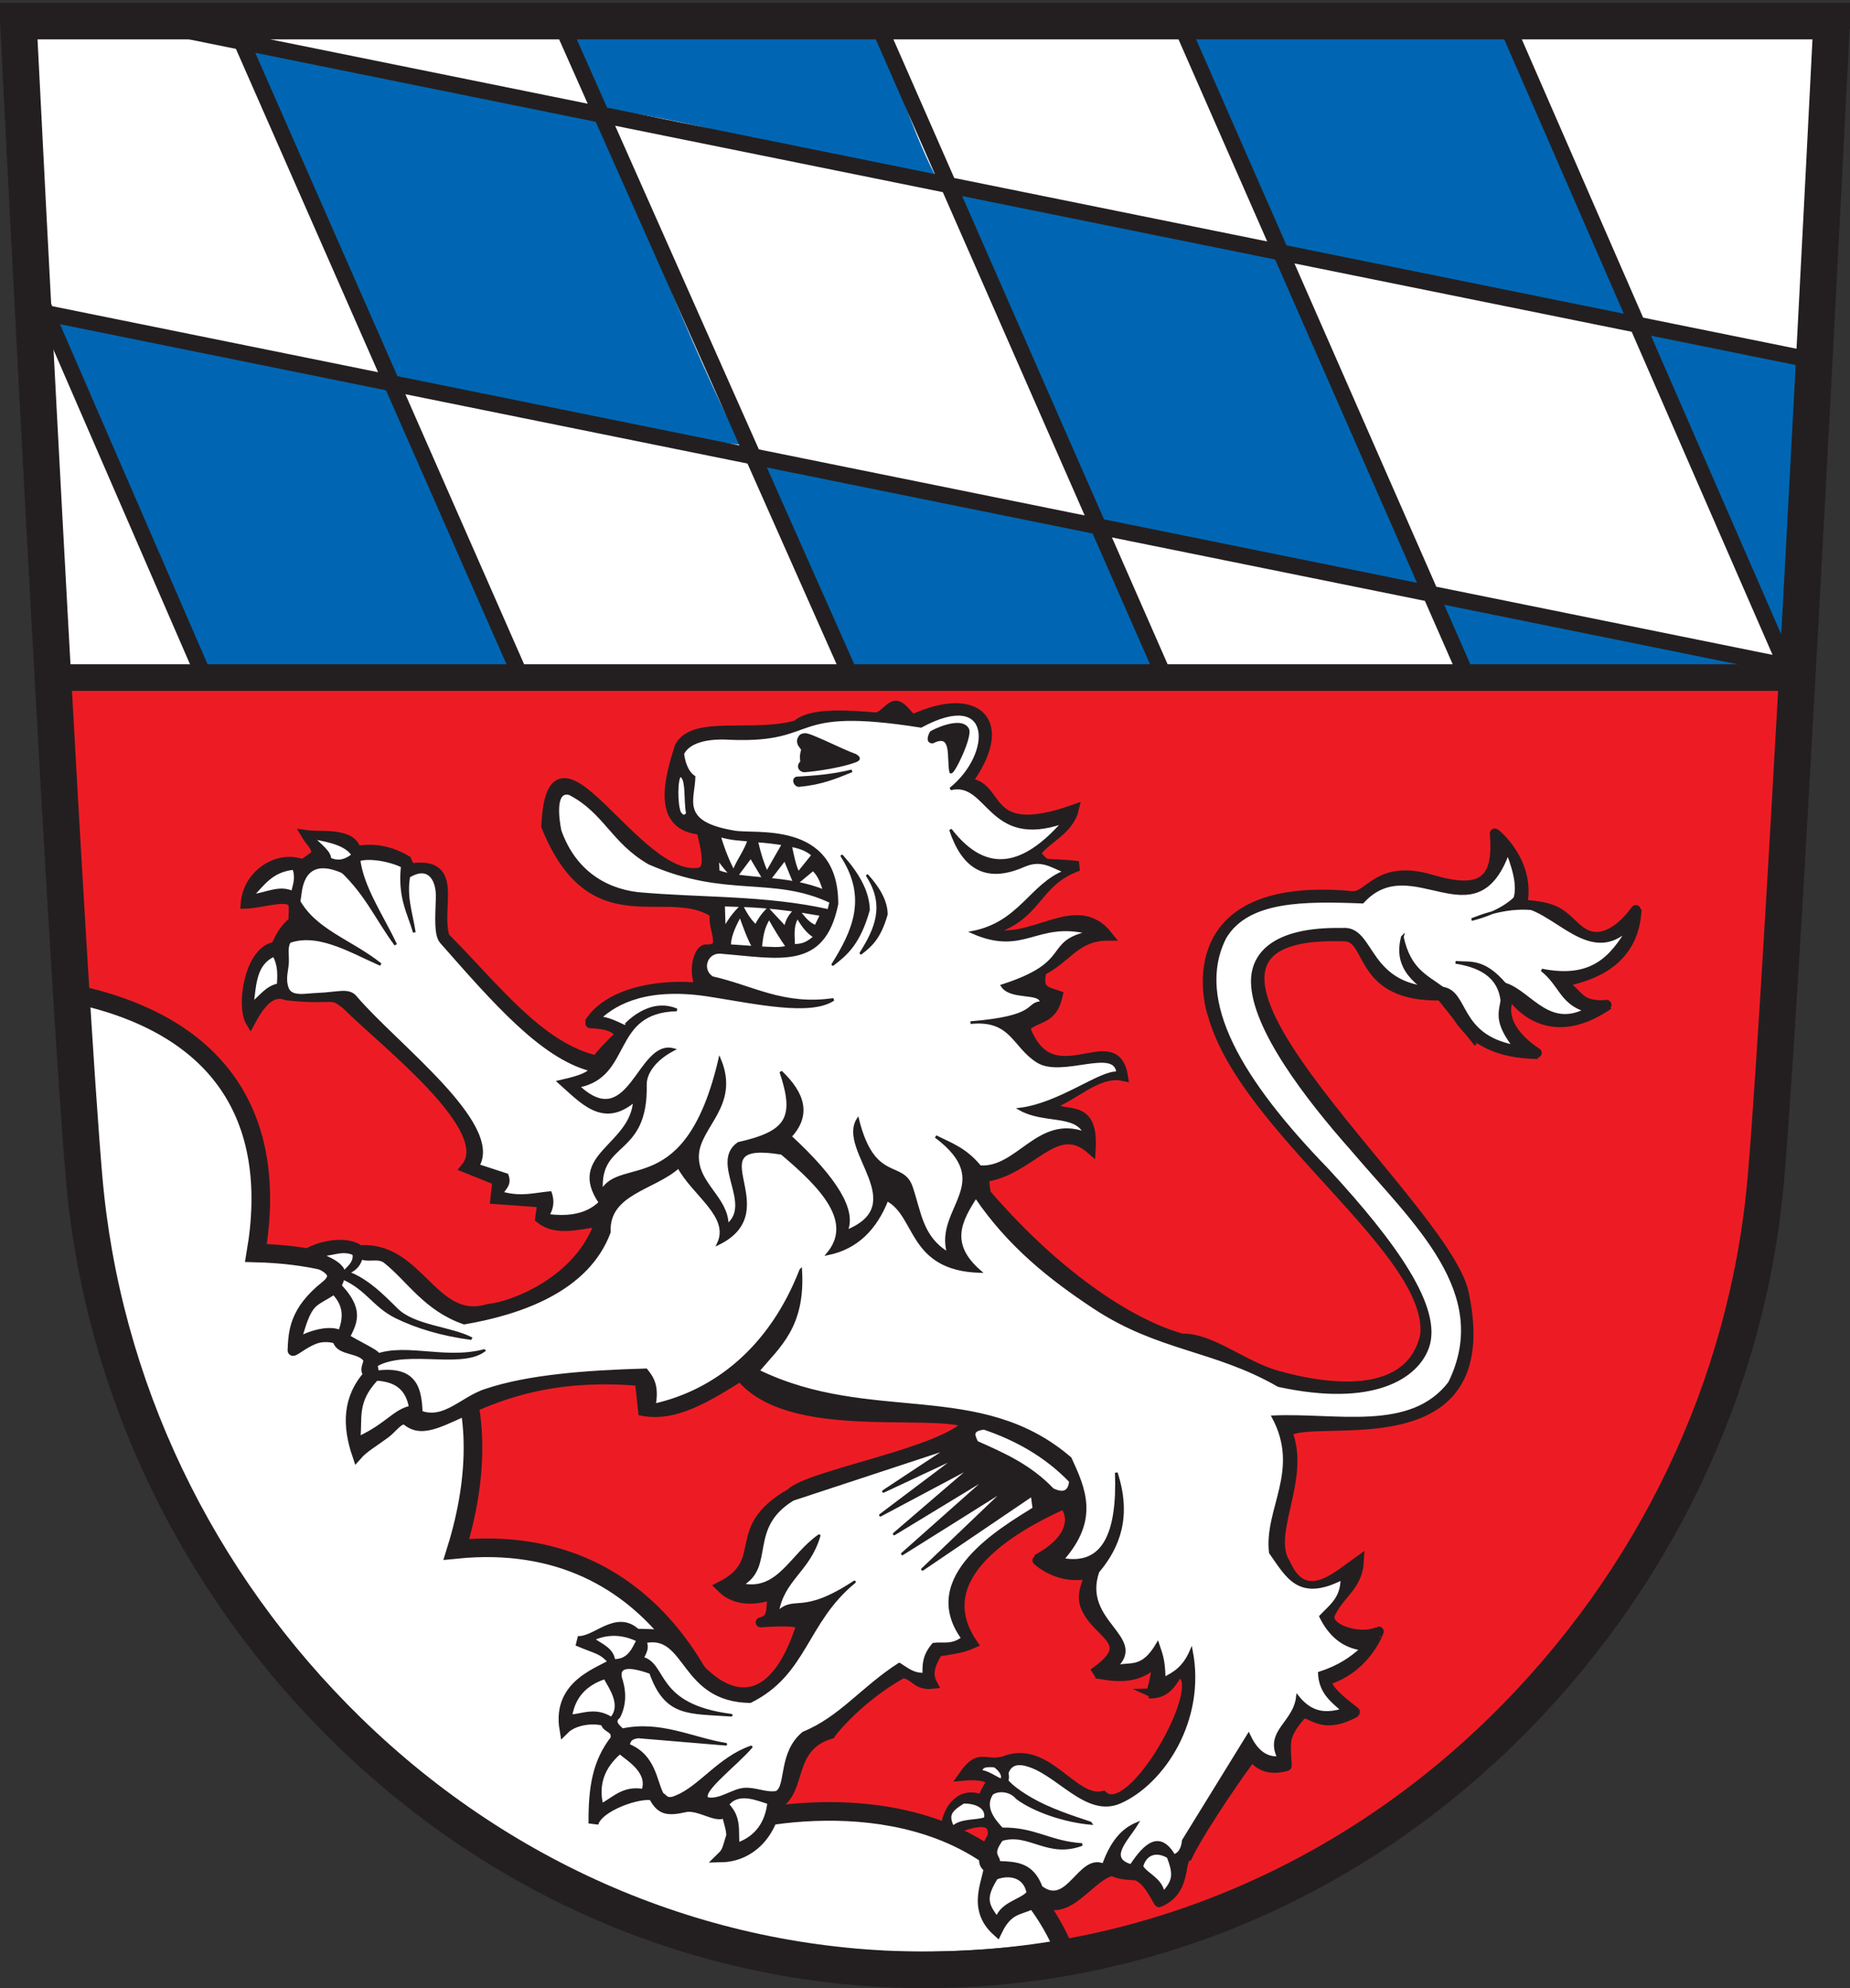 <svg xmlns="http://www.w3.org/2000/svg" version="1.0" width="695.243" height="746.746"><rect width="100%" height="100%" fill="#333333" stroke="none"/><path d="M677.822 254.296s-5.6 107.956-12.673 190.26c-6.718 78.19-41.991 152.03-99.32 207.916-59.317 57.83-136.279 89.671-216.717 89.671-80.434 0-157.409-31.84-216.718-89.671-57.328-55.886-92.597-129.726-99.31-207.916-3.048-35.44-8.056-104.433-12.77-190.26h657.508z" style="fill:#ed1c24;fill-opacity:1;stroke:none;stroke-width:13.744;stroke-linecap:butt;stroke-linejoin:miter;stroke-miterlimit:4;stroke-dasharray:none;stroke-opacity:1"/><path d="m7.3 5.197 9.02 249.1H673.94l15.07-242.001L7.3 5.197z" style="fill:#fff;fill-rule:evenodd;stroke:#231f20;stroke-width:1px;stroke-linecap:butt;stroke-linejoin:miter;stroke-opacity:1"/><path d="M17.286 116.175c2.594-.639 126.708 28.938 127.795 27.188l47.6 107.52-118.039 2.022c-14.572-48.536-38.302-90.67-57.356-136.73zM147.346 142.778c-.752-.913-56.544-127.052-56.544-127.857 0-.787 131.972 25.758 132.791 26.71 18.262 40.673 34.655 85.627 54.775 125.431-39.45-3.994-88.89-17.852-131.022-24.284zM285.086 172.033c-4.139-5.61 125.569 23.837 126.469 25.142 1.011 1.467 24.106 54.551 24.106 55.427l-117.58-1.108c-10.115-26.63-23.295-52.206-32.995-79.461zM411.29 196.695c-16.829-41.946-36.326-86.185-54.554-127.484L480.16 93.748c16.782 39.001 37.438 87.932 54.057 127.003L411.29 196.695z" style="fill:#0066b3;fill-opacity:1;fill-rule:nonzero;stroke:#231f20;stroke-width:0;stroke-linecap:round;stroke-linejoin:round;stroke-miterlimit:4;stroke-dasharray:none;stroke-opacity:1"/><path d="M480.531 94.616c-1.629-1.675-38.689-93.37-34.074-89.352l118.892.773c14.317 33.593 33.056 80.269 47.076 113.988-41.54-8.862-90.165-18.69-131.894-25.41zM616.555 122.011l61.626 12.456-5.724 113.966c-15.635-38.363-39.606-88.372-55.902-126.422zM538.983 224.188 669.8 251.235l-120.522 1c-2.647-9.444-5.623-19.788-10.296-28.047zM225.866 40.983c-1.119-.048-15.999-33.514-15.999-35.735l118.47 1.465c7.038 18.322 14.158 41.998 23.204 59.327-39.28-3.671-85.13-20.71-125.675-25.057z" style="fill:#0066b3;fill-opacity:1;fill-rule:nonzero;stroke:#231f20;stroke-width:0;stroke-linecap:round;stroke-linejoin:round;stroke-miterlimit:4;stroke-dasharray:none;stroke-opacity:1"/><path d="m9.848 116.108 659.96 133.698M50.11 7.453 684.742 136.02M85.231 3.033l109.76 249.52M209.33 5.522l110.34 248.36M567.044 11.211l104.541 239.662M15.83 113.901l60.304 138.877M329.18 7.37l108.021 246.04M442.948 7.37l108.02 246.04" style="fill:none;fill-rule:evenodd;stroke:#231f20;stroke-width:6.066;stroke-linecap:butt;stroke-linejoin:miter;stroke-miterlimit:4;stroke-dasharray:none;stroke-opacity:1"/><path d="M26.442 373.049c56.144 11.386 78.437 46.549 69.743 97.558 76.71 2.02 92.386 56.415 75.338 111.32 77.703-7.735 104.759 63.485 108.064 101.838 36-7.675 96.729-6.501 120.345 48.607-73.22 11.138-186.42 5.143-273.792-84.861-96.171-108.426-97.902-192.878-99.698-274.462z" style="fill:#fff;fill-rule:evenodd;stroke:#231f20;stroke-width:7;stroke-linecap:butt;stroke-linejoin:miter;stroke-miterlimit:4;stroke-dasharray:none;stroke-opacity:1"/><path d="M14.975 254.494h659.232" style="fill:none;fill-rule:evenodd;stroke:#231f20;stroke-width:10;stroke-linecap:butt;stroke-linejoin:miter;stroke-miterlimit:4;stroke-dasharray:none;stroke-opacity:1"/><path d="M1284.087 511.135c13.779 64.929-56.524 44.577-66.342 52.198 7.108 17.676-7.994 38.105-.676 49.463 7.303 16.52 19.609 4.6 27.622-1.047-.489 9.667-7.231 12.188-10.742 19.797-2.609 5.653 10.983 10.134 18.2 6.759.03-.014-4.408 12.758-18.031 17.754-5.806 2.13 9.531 12.415 9.182 12.606-14.426 7.871-17.38-2.583-20.766 1.451-1.503 1.792-4.775 5.665-5.17 9.491-.4 3.86.42 9.172.13 9.25-11.159 2.97-11.935-5.213-14.002-2.404-8.778 11.935-20.35 29.797-23.249 36.236-3.465 1.306.046 12.885-10.65 17.289-.365.15-4.343-9.509-9.08-10.093-1.455-.179-5.47-.002-8.536-1.667-8.757 1.852-17.035 18.843-27.637 10.666-5.546 5.021-10.682 1.593-15.66 12.027-9.686-8.671-3.37-18.848-3.19-24.038-4.584-1.58 1.572-11.723 1.56-11.885-.09-1.326 1.835-10.045-17.209-1.148-1.716-2.078 2.07-16.562 12.633-12.559 1.04.394 1.87-3.74 4.099-6.09.231-2.21-4.6-3.308-10.488-2.747 6.14-8.742 7.785-3.4 15.245-5.447 16.19-6.497 25.73 15.628 37.203 13.082 10.35 9.195 36.561-36.318 30.654-44.901-3.808-5.533-2.938 6.258-12.7 6.413.168.094 4.14-14.183.545-10.856-8.396 7.77-20.959 2.561-22.228 3.371 18.012-12.199.645-14.585-3.083-25.844-2.133-6.442 4.406-11.91-1.105-11.257-9.978 1.182-17.198-5.668-17.036-5.752 12.412-6.51 14.904-15.04 10.346-20.854-18.233 8.136-51.881 26.809-34.466 52.421-4.095 1.84-8.566 2.308-12.974 3.007-2.566 4.05-4.32 8.099-2.145 12.148-6.038.63-6.128-3.21-11.036-4.079-15.73 8.602-26.449 21.548-27.16 22.869-16.434 4.932-10.395 21.254-20.27 26.598-3.065 13.947-12.193 19.594-20.822 19.773 2.498-2.415 2.232-3.751 3.697-7.963.237-2.992-1.778-6.703-1.857-10.773-.93 6.45-9.349-1.442-15.516-.071-6.826 1.517-9.177.97-11.931-4.402-4.879-1.355-20.792 3.994-22.43 10.448-.093-13.7 1.518-22.975 8.176-31.52 1.137-4.767-4.206-4.235-3.497-6.835-5.198-1.5-12.192-.382-15.593 3.013-2.92-17.417 14.064-21.594 18.762-25.056-4.256-5.335-6.13-4.782-13.836-8.12 6.976.513 14.623-10.05 22.096-2.715 8.811.137 11.619.113 16.34 2.554 6.847 14.005 31.397 38.199 45.526-5.423.936-2.89-15.717-1.296-15.167-1.418 6.206-1.376 2.591-7.661 5.509-10.76-14.51 5.379-20.125-2.345-20.509-2.7 18.856-9.451 2.57-21.494 26.303-34.973 6.803-6.994 57.452-15.247 66.843-26.493-15.51-5.487-67.704 4.768-85.712-17.492-12.2 7.603-24.402 15.314-36.603 13.035l-1.22-11.27c-58.44-5.075-75.457 24.607-87.377 15.036-2.571-2.064-5.404 2.554-8.14 4.588-4.244 3.155-8.256 5.436-10.695 8.23-3.712-10.92-3.85-21.29 4.37-30.374-2.463-1.917.822-4.24-.627-6.266-2.615-3.656-10.26-2.611-11.051-6.474-.18-.878-4.616-1.873-8.327-.598-4.633 1.593-8.715 5.565-8.661 4.348.295-6.684.46-14.784 12.376-24.244 7.082-5.622-2.85-8.37-8.853-10.868 6.467-4.769 17.501-6.082 21.606-2.47 22.475-1.864 27.604 28.492 48.605 21.987 8.348-.66 34.258-10.075 41.814-32.81-8.76 1.32-16.702 3.606-22.525-1.142l.845-5.962-17.667-1.283.768-6.987-11.912-4.783c12.048-14.53-30.557-46.997-44.713-61.19-6.438-5.2-3.906-1.564-22.44-3.547-6.046-2.464-10.283 3.333-13.742 9.756-3.458-5.87-.422-26.724 9.483-28.084 2.17-4.575 3.308-6.623 6.791-9.633-.417-3.677.974-6.693-1.612-7.856-3.126-1.405-11.352 1.205-16.453 1.376.818-11.182 12.28-18.452 21.495-14.797l4.707-3.361c1.351-2.546-1.874-5.092-3.392-7.638 4.832.712 17.573-1.2 18.703 6.018 6.959-1.407 13.182.126 18.95 3.483l1.3 3.04c19.032-3.064 9.515 14.602 13.043 25.812 18.79 18.777 35.271 41.14 56.946 46.301 4.09-5.212 8.912-9.301 8.818-9.595-1.503-4.683-11.56-4.257-11.453-4.418 6.804-11.168 25.59-15.043 42.003-13.236-3.246-5.797-1.019-14.316 1.819-14.477 8.673.384 2.079-7.992 3.415-13.572-17.918-12.239-45.885 10.75-63.385-32.673 2.072-46.206 33.661 21.43 57.52 17.42 5.717-.962.784-13.956.922-16.069-17.105-1.173-12.242-18.863-8.357-31.073 5.243-10.347 27.533-3.522 44.097-8.25 5.017-4.703 18.33-3.838 29.393-2.927 2.925.24 5.491-4.536 7.906-4.39 2.63.157 5.042 5.218 6.585 5.01 23.768-10.867 36.915.964 19.751 24.104 13.728-.032 5.314 22.327 40.413 9.935-2.034 8.426-12.372 11.768-14.222 16.747 4.725 5.318 2.048 2.824 15.942 4.434-17.236 6.081-14.49 19.751-35.416 24.694 17.37 6.576 34.192-13.905 46.455 1.483-12.085.01-15.385 8.632-24.792 13.125-2.134 7.936 2.49 7.988 6.045 9.287-2.141 9.671-7.652 7.431-12.349 12.015 9.9 27.306 33.6-1.34 36.823 18.24-9.743-2.042-19.18 8.396-27.699 10.821 4.946 5.906 16.665-2.111 15.617 16.593-13.407-11.565-22.349 8.305-40.222 10.622l.76 6.12c22.121 25.901 50.103 47.797 73.757 54.518 10.698-.446 22.826 10.279 35.91 13.914 24.987 6.943 50.503 6.748 55.453-15.122 3.33-31.547-67.701-76.964-79.823-120.452-.35-.21-16.445-50.853 52.43-44.583 6.459.588 9.634-12.15 29.712-6.19 18.708 5.555 25.442.982 23.837-17.31-.033-.372 13.714 10.766 10.327 26.626-.06.283 8.106.114 13.171 2.936 5.49 3.059 8.147 9.12 14.606 9.265 8.3.187 15.23-10.633 15.224-10.476-1.24 28.381-33.187 25.983-27.274 28.6 3.1 1.373 5.043 5.155 8.143 6.5 3.897 1.69 8.63.8 8.61.815-24.833 17.075-36.83-4.263-37.003-3.926-6.615 12.87 10.885 22.511 10.663 22.51-31.535-.209-31.727-22.133-35.97-22.005-32.475.984-26.367-21.803-36.76-22.183-90.11-3.297 37.032 99.177 44.636 133.918z" style="fill:#231f20;fill-opacity:1;fill-rule:evenodd;stroke:#231f20;stroke-width:3.714;stroke-linecap:butt;stroke-linejoin:miter;stroke-miterlimit:4;stroke-dasharray:none;stroke-opacity:1" transform="translate(-733.982 -25.504)"/><path d="M994.808 317.31c-.165 8.519-5.828 17.11 14.78 20.603 7.25 1.665 38.98-4.332 38.918 27.123-4.975 24.63-21.508 19.94-43.995 18.158-5.287-.127-7.4 6.659-2.839 9.53 14.82 3.25 26.593 10.951 45.542 8.165-8.553 5.793-28.897 1.28-46.467-1.501-23.188-3.67-35.047 2.64-41.261 8.374 2.987.313 5.188 1.356 9.096 3.17.032.016 9.03-10.685 19.73-6.104-25.282.617-16.833 24.846-37.004 28.68 19.45 18.289 22.545-17.253 35.715-13.793-7.438 3.927-10.576 9.138-10.495 13.205.552 27.227-17.923 20.395-16.45 40.054 6.976-13.096 31.95 3.668 44.36-49.51 7.25 17.424-8.112 25.124-8.318 36.252-.195 10.632 11.164 15.716 11.173 25.976 10.156-8.019-6.123-23.448 4.176-30.72 18.252-4.143 21.856-9.367 15.946-26.904 8.567 8.103 11.08 16.207 3.56 24.31 17.359 16.002 24.564 27.983 20.992 35.647 25.069-10.012-2.772-30.26 4.357-41.984 6.05 24.148 16.792 15.5 20.16 25.332 3.28 9.577 3.744 18.945 13.902 24.97-5.016-17.036 18.685-26.342-4.753-43.965 5.543 2.828 11.085 4.55 16.627 11.345 14.13 1.014 21.776-19.021 39.345-12.666-3.648-7.44-15.36-3.926-24.286-8.977 15.05-1.879 30.322-14.243 36.689-13.612-.764-10.028-20.88 1.424-30.047-4.254-9.184-5.69-9.67-16.188-25.257-14.612 25.936-2.084 20.666-7.138 26.537-7.525.078-4.368-11.398-1.193-14.655-6.337 27.044-8.633 15.735-16.137 32.332-19.929-19.592-4.74-24.031 8.386-43.439-.133 17.822-3.482 21.828-17.736 34.713-22.839-4.688-1.704-8.644-5.113-15.289-2.251-15.008 6.66-23.2.142-27.725-13.467 13.744 17.822 27.937 13.663 42.38-2.772-28.23 9.826-28.038-16.032-42.38-12.533 16.35-13.16 16.27-38.308-11.09-23.51-51.244-8.102-37.288 5.888-71.536 4.577-10.056-.683-16.142 1.757-17.976 5.721.327 2.653 1.326 6.76 4.232 8.705z" style="fill:#fff;fill-rule:evenodd;stroke:#231f20;stroke-width:1px;stroke-linecap:butt;stroke-linejoin:miter;stroke-opacity:1" transform="translate(-733.982 -25.504)"/><path d="M1050.387 347.033c10.217 15.755 4.3 28.407-3.415 40.713 4.935-3.774 9.832-7.801 13.396-20.488-.159-7.137-4.24-13.785-9.981-20.225z" style="fill:#231f20;fill-opacity:1;fill-rule:evenodd;stroke:#231f20;stroke-width:1;stroke-linecap:round;stroke-linejoin:round;stroke-miterlimit:4;stroke-dasharray:none;stroke-opacity:1" transform="translate(-733.982 -25.504)"/><path d="M1059.962 354.434c7.294 11.247 3.07 20.279-2.438 29.064 3.523-2.695 7.019-5.57 9.563-14.626-.113-5.096-3.027-9.841-7.125-14.438z" style="fill:#231f20;fill-opacity:1;fill-rule:evenodd;stroke:#231f20;stroke-width:1;stroke-linecap:round;stroke-linejoin:round;stroke-miterlimit:4;stroke-dasharray:none;stroke-opacity:1" transform="translate(-733.982 -25.504)"/><path d="M1083.852 300.66c-.832 1.53-1.39 3.67.673 3.535 7.873-3.917 5.637 5.95 6.732 11.276.734 1.173 7.803-13.408 6.395-16.073-2.468-4.673-13.474.836-13.8 1.262zM1035.584 306.987c-.669 2.366-.5 3.075-.334 4.745-1.31 1.025-1.224 2.768.633 3.306.078.174 12.404-1.03 19.572-3.704 1.242-.496 1.893-1.067-.104-2.19-4.983-1.743-16.775-7.846-18.765-7.754-2.043.088-2.09 1.084-2.534 1.9-.263 1.89.81 2.512 1.532 3.697zM1033.313 317.733c7.436-.467 13.376-.88 20.813-2.695-6.337 2.596-11.599 4.747-19.914 5.516-1.426-.02-2.383-2.283-.9-2.821z" style="fill:#231f20;fill-opacity:1;fill-rule:evenodd;stroke:#231f20;stroke-width:1px;stroke-linecap:butt;stroke-linejoin:miter;stroke-opacity:1" transform="translate(-733.982 -25.504)"/><path d="M989.519 316.82c2.971.327 1.774 9.523 2.804 14.25-1.137 1.435-1.743 1.163-2.88-.228-1.422-3.255-1.334-12.798.076-14.021zM1004.295 339.35c1.49 5.137 3.489 10.094 5.409 13.51 1.469-4.072 4.39-7.571 5.71-11.808-3.331-.3-6.784-.399-11.119-1.703zM1018.342 341.375c1.053 4.798 2.325 8.671 3.802 11.984l6.216-10.854c-2.596-.401-6.422-.928-10.018-1.13zM1008.119 380.69c.184-4.26 2.17-7.844 4.021-11.478 1.635 4.424 3.231 9.111 5.072 12.095l-9.093-.617zM1019.817 381.483c.426-3.75.723-7.5 3.237-11.251 2.26 4.11 4.52 7.693 6.781 10.942-2.865.893-6.55.42-10.018.309zM1031.044 343.064c1.053 4.798 1.437 7.137 2.914 10.45l5.49-6.817c-1.709-1.693-4.404-2.947-8.404-3.633zM1032.174 380.561c.265-1.893-.972-6.935 1.542-10.685 2.26 4.11 4.763 6.643 6.539 7.39-2.543 2.346-4.613 3.407-8.08 3.295z" style="fill:#fff;fill-rule:evenodd;stroke:#231f20;stroke-width:1px;stroke-linecap:butt;stroke-linejoin:miter;stroke-opacity:1" transform="translate(-733.982 -25.504)"/><path d="M948.08 323.645c-6.151-1.735-4.451 9.854-3.628 13.858 4.93 13.982 15.472 21.924 29.2 23.59 24.193 2.17 47.833 1.094 71.761 6.434l.825-3.3c-22.051-10.35-39.153-1.741-68.298-14.516-13.945-8.043-16.622-19.2-29.86-26.066zM955.794 427.317c-18.213-4.888-35.701-24.885-56.012-47.959-2.32-2.668-1.715-9.536-1.505-16.638.211-6.95-3.206-12.364-10.271-8.276-.662.383-1.251-2.87-3.323-3.81-5.488-2.49-13.716-3.557-16.837-1.704-.275.163-1.265 5.947-3.554 4.796-16.792-8.443-17.24 6.258-17.586 8.203-.686 3.86-.565 5.297 1.358 9.314.722 1.508-2.855 3.69-5.374 8.095-1.2 2.098-.52 4.552-.661 7.825-.113 2.633-1.337 5.849-.089 9.437 1.37 3.937 6.846 2.502 11.366 2.342 7.745-.275 11.837-2.16 14.466 1.247 14.973 17.593 54.743 47.24 45.96 63.064l10.786 3.521c1.424 3.494-.727 4.843-1.834 6.818 7.284 2.02 12.354.352 18.131-.138 1.117 3.137.71 5.969-.905 8.558 6.021.733 13.92.684 19.577-4.835-12.233-17.912 11.866-21.203 12.927-38.252-11.899 10.114-19.978.367-28.492-7.123 5.529-1.234 10.51-2.558 11.872-4.485zM828.864 402.234c.968-7.035.98-14.667 8.05-17.89 2.15 3.945 1.796 7.472 1.64 11.032-4.524.992-6.579 4.454-9.69 6.858z" style="fill:#fff;fill-rule:evenodd;stroke:#231f20;stroke-width:1px;stroke-linecap:butt;stroke-linejoin:miter;stroke-opacity:1" transform="translate(-733.982 -25.504)"/><path d="m845.411 367.2-4.323 12.672c11.348-5.302 24.19 2.757 35.927 7.901-11.614-9.255-25.31-12.765-31.455-25.194l-.149 4.622z" style="fill:#231f20;fill-opacity:1;fill-rule:evenodd;stroke:#231f20;stroke-width:1px;stroke-linecap:butt;stroke-linejoin:miter;stroke-opacity:1" transform="translate(-733.982 -25.504)"/><path d="M857.933 348.12c.06-2.635-3.794-5.268-6.26-7.902 6.364 1.16 12.447 2.517 14.907 6.41-2.537 2.052-5.317 3.005-8.647 1.491z" style="fill:#fff;fill-rule:evenodd;stroke:#231f20;stroke-width:1px;stroke-linecap:butt;stroke-linejoin:miter;stroke-opacity:1" transform="translate(-733.982 -25.504)"/><path d="M859.871 350.355c11.359 9.647 15.35 19.963 22.81 29.965-5.064-10.833-12.716-21.666-13.865-32.5l-8.945 2.535zM885.364 349.163c-1.792 12.958 2.049 18.75 4.323 26.535-1.126-7.6-4.009-14.497-1.491-23.554l-2.832-2.981z" style="fill:#231f20;fill-opacity:1;fill-rule:evenodd;stroke:#231f20;stroke-width:1px;stroke-linecap:butt;stroke-linejoin:miter;stroke-opacity:1" transform="translate(-733.982 -25.504)"/><path d="M828.864 361.834c5.019-.48 10.037-3.564 15.056-1.193.525-2.755 1.77-5.08.448-8.944-8.262.848-11.394 5.893-15.504 10.137zM1034.9 502.566c1.254 21.184-8.148 28.517-16.015 37.846 42.318 20.59 83.313 3.524 117.313 32.847 5.236 11.412 10.492 22.82-2.857 37.948 15.301 2.788 21.02-9.641 20.147-32.541 5.265 16.157 1.125 27.612-6.885 37.132-6.528 18.957 18.18 24.471 6.885 35.704 5.061-1.64 9.634 1.593 15.557-8.671 1.032 3.274 2.315 5.29 2.448 13.057 3.721-1.901 7.413-3.946 10.202-10.507 5.139 26.297-10.706 49.907-26.752 57.005-12.874 5.695-23.65-11.357-35.831-14.162-7.008-1.614-7.167 5.333-6.765 5.96 1.299 2.022 7.06 6.305 14.231 9.608 8.052 3.71 17.528 6.358 17.598 6.61-10.047-.832-21.766-4.867-28.025-9.613-2.462-3.016-7.168-3.273-9.405-1.58-3.546 5.284 1.157 10.414 3.772 13.231 12.367-.23 17.847 5.08 30.103 5.858-13.03 4.833-19.656-4.88-30.177-1.841-4.287 5.794-1.043 5.94-1.084 8.55 6.25.246 12.563.304 15.899 9.292 10.042 7.757 14.281-12.157 23.395-8.371 3.506-9.69 7.913-13.526 12.608-15.487-3.637 6.01-11.488 13.118-2.221 15.76 5.378-8.144 10.755-12.81 16.133-3.747 2.11-.637 3.197-2.636 3.511-5.665l24.534-39.785c2.5 5.37 5.874 8.994 11.221 8.671-4.742-10.025 6.073-12.96 7.14-22.952 5.611 7.03 11.222 6.513 16.833 5.1-3.988-3.526-8.313-6.716-8.62-13.924 7.544-2.437 11.987-5.649 15.76-9.028-7.115-1.058-11.992-5.474-15.301-12.241 3.568-3.811 8.047-6.71 8.008-14.129-16.265 8.233-20.552-.914-26.88-9.844-1.922-16.475 11.915-30.793 1.02-51.005 23.718-1.092 51.76 6.268 66.305-12.755 16.729-33.965-13.442-60.284-36.722-87.726-16.926-19.077-37.073-45.31-37.37-62.74-.168-9.903 7.015-20.377 33.798-19.886 12.518-1.112 8.437 22.891 37.752 22.104 9.518 1.474 5.502 17.53 26.693 21.762-9.892-12.89-2.101-14.898-4.765-23.637 10.035 1.632 16.74 17.472 31.46 10.202-9.062-3.065-9.168-9.616-16.16-15.132 19.1 3.844 26.181-5.157 32.34-15.146-16.666 15.01-30.332-13.548-46.44-8.663 4.563-.484 1.604 1.3 3.112-1.194 2.552-4.222 1.308-10.94-1.764-18.862-12.385 33.408-36.236-1.904-54.575 18.362-21.884-.855-43.159-1.02-51.683 13.264-12.117 23.732 6.163 53.976 38.421 87.217 25.771 27.89 42.894 52.082 37.717 66.74-3.922 11.101-20.126 22.184-56.079 14.358-24.116-13.888-44.952-13.227-69.468-29.473-16.104-10.671-31.71-22.913-44.274-41.424-5.492 8.719-10.666 17.472 1.53 28.053-26.745-.823-23.496-21.045-34.888-26.931-4.268 10.81-11.309 18.055-22.238 20.3 9.986-11.997-1.944-24.806-17.342-37.744-33.749-5.619 2.185 21.204-23.82 33.919 4.89-10.264-9.359-18.396-14.944-28.818-9.15 8.268-26.759 9.802-26.013 24.482-8.123 21.98-33.586 30.583-54.576 34.174-14.716-5.096-20.963-16.051-29.815-23.053-2.653-2.098-6.798.248-9.894-1.924-5.091-3.572-9.202-.724-13.154-.784-3.232-.05 8.422 2.501 7.673 7.71-.207 1.443-.796 3.013-1.628 4.62-1.609 3.107-7.238 4.62-9.674 7.324-3.211 3.564-4.55 11.722-5.192 11.878-2.828.685 9.905-6.156 16.032-2.182 6.68 4.333 15.09 7.588 13.276 8.789-2.265 1.5 1.182 6.954-.576 8.855-8.027 8.554-5.646 14.909-6.538 21.72 10.381-4.797 13.564-10.434 19.655-11.43 10.949 7.504 18.029-3.277 28.16-6.399 15.705-5.223 37.048-6.92 60.072-7.568 2.27 2.845 4.446 5.809 3.11 13.162 22.621-5.07 43.552-21.194 54.987-50.61z" style="fill:#fff;fill-rule:evenodd;stroke:#231f20;stroke-width:1px;stroke-linecap:butt;stroke-linejoin:miter;stroke-opacity:1" transform="translate(-733.982 -25.504)"/><path d="M865.7 493.858c3.801 5.478-1.568 7.898-4.153 11.247 3.593-2.015 8.099-2.464 8.652-9.69l-4.5-1.557zM857.048 509.258c8.077 6.345 6.284 12.69 3.46 19.034l3.115 2.423c2.552-6.555 8.815-11.834-2.595-23.187l-3.98 1.73z" style="fill:#231f20;fill-opacity:1;fill-rule:evenodd;stroke:#231f20;stroke-width:1px;stroke-linecap:butt;stroke-linejoin:miter;stroke-opacity:1" transform="translate(-733.982 -25.504)"/><path d="M911.208 528.292c-11.693-1.564-20.712-4.422-28.179-8.03-9.07-4.384-11.523-11.779-22.347-15.503l-.173-2.076c9.092.562 18.184 10.388 22.605 14.704 6.593 6.439 20.287 6.816 28.094 10.905zM915.88 532.79c-15.86 4.137-31.266-3.423-43.259 2.943l.52 4.152c10.556-9.181 33.276-.195 42.74-7.094zM872.621 541.27l-.692 2.25c8.705-.2 16.12 1.611 16.612 14.188l3.806.865c-.132-10.796-1.054-20.976-19.726-17.303z" style="fill:#231f20;fill-opacity:1;fill-rule:evenodd;stroke:#231f20;stroke-width:1px;stroke-linecap:butt;stroke-linejoin:miter;stroke-opacity:1" transform="translate(-733.982 -25.504)"/><path d="M1163.098 726.543c1.703 2.976 7.161 4.682 8.079 9.874 3.812-4.34 4.46-6.646 1.795-13.465-3.85-2.377-8.405-1.773-9.874 3.59z" style="fill:#fff;fill-rule:evenodd;stroke:#231f20;stroke-width:1px;stroke-linecap:butt;stroke-linejoin:miter;stroke-opacity:1" transform="translate(-733.982 -25.504)"/><path d="M1120.35 736.448c-2.587 2.986-9.741 3.948-11.657 9.5-4.194-5.406-4.678-8.049-.317-15.097 5.217-1.969 10.894-.543 11.974 5.597z" style="fill:#fff;fill-rule:evenodd;stroke:#231f20;stroke-width:1.19px;stroke-linecap:butt;stroke-linejoin:miter;stroke-opacity:1" transform="translate(-733.982 -25.504)"/><path d="M1104.222 708.44c-2.947 1.27-9.028.332-12.158 3.31-1.87-4.191-1.514-5.906 4.025-9.275 4.794-.09 8.998 1.99 8.133 5.965z" style="fill:#fff;fill-rule:evenodd;stroke:#231f20;stroke-width:.887px;stroke-linecap:butt;stroke-linejoin:miter;stroke-opacity:1" transform="translate(-733.982 -25.504)"/><path d="M1110.536 695.21c-2.484-.545-5.944-3.873-9.345-3.444.762-3.44 1.793-4.34 6.922-3.924 3.115 2.111 4.838 5.298 2.423 7.368z" style="fill:#fff;fill-rule:evenodd;stroke:#231f20;stroke-width:3;stroke-linecap:butt;stroke-linejoin:miter;stroke-miterlimit:4;stroke-dasharray:none;stroke-opacity:1" transform="translate(-733.982 -25.504)"/><path d="M1287.666 370.836c8.387-2.135 14.93-5.587 18.771-10.97l-.244 5.12 9.752 2.68c-10.586-2.42-19.628-.21-28.28 3.17zM1261.58 377.418c2.665 12.272 8.947 14.612 15.075 19.154 4.9 3.631 4.58 9.644 12.473 21.314l-14.383-18.04c-13.554-7.476-15.1-14.952-13.164-22.428zM1281.571 386.926c10.426 1.604 17.498 6.142 17.553 16.82l2.681-6.581c-9.021-11.61-14.312-9.787-20.234-10.24z" style="fill:#231f20;fill-opacity:1;fill-rule:evenodd;stroke:#231f20;stroke-width:1px;stroke-linecap:butt;stroke-linejoin:miter;stroke-opacity:1" transform="translate(-734.563 -25.467)"/><path d="M1103.826 561.984c-5.333.563-3.734 2.974-2.771 5.216 9.92 4.414 19.874 8.699 28.525 17.767 3.884 1.866 6.274 1.119 6.683-3.097-9.384-9.725-20.451-15.8-32.437-19.886z" style="fill:#fff;fill-rule:evenodd;stroke:#231f20;stroke-width:1px;stroke-linecap:butt;stroke-linejoin:miter;stroke-opacity:1" transform="translate(-733.982 -25.504)"/><path d="m1090.768 569.314-24.772 16.348 28.337-13.26-29.472 22.205 35.102-18.663-29.926 25.701 36.397-22.09-33.332 29.583 39.62-24.839-32.058 30.65 41.186-27.902.681 5.04c-12.364 7.721-43.422 25.692-26.843 48.71-4.037 3.09-7.336 1.76-10.94 2.263-3.74 4.383-3.618 7.8-3.585 11.239-4.123.145-6.46-2.093-9.217-3.77-14.014 8.99-22.08 20.177-36.05 25.873-9.06 7.456-5.923 19.945-10.088 22.285-4.036.711-7.917-1.531-12.223-1.168-4.3.362-9.025 4.417-13.66 3.552-3.34-2.308 10.864-12.926 16.347-19.413-12.189 4.268-19.089 15.039-28.267 18.732-3.59 1.545-3.709-.38-5.109-1.022-2.625-4.833-2.854-14.445-12.785-18.42.41-1.3.53-2.698 3.747-3.064l32.878 2.752c-12.852-2.116-24.438-8.452-38.825-5.449-1.907-1.59-3.435-3.179-1.363-4.768 2.201-4.318 2.523-9.172.682-14.645-1.048-4.576 3.049-4.972 11.239-2.043 5.786 16.324 14.284 14.84 30.31 16.007-29.128-3.713-24.228-19.027-33.376-21.456 1.074-2.044 2.198-4.087 1.022-6.13 15.88-3.35 13.344 22.131 39.507 22.477 21.079-10.4 20.68-29.881 39.166-44.955-20.212 13.341-22.34 5.02-28.95 11.58 2.087-12.739 11.825-15.667 15.667-28.95-10.558 7.325-15.302 21.301-28.949 18.391 12.037-7.038 1.678-21.342 19.073-32.014l58.83-19.367z" style="fill:#fff;fill-rule:evenodd;stroke:#231f20;stroke-width:1px;stroke-linecap:round;stroke-linejoin:round;stroke-opacity:1" transform="translate(-733.982 -25.504)"/><path d="M1007.482 703.303c4.735 4.909 3.444 9.818 3.899 14.727 6.69-2.548 10.562-7.632 11.478-15.377-4.043-1.212-11.334-4.624-15.377.65zM963.727 670.88c-5.758-3.656-10.308-1.407-15.209-.868 1.155-7.065 5.36-11.878 12.764-14.327 1.997 3.717 6.802 10.177 2.445 15.194z" style="fill:#fff;fill-rule:evenodd;stroke:#231f20;stroke-width:1px;stroke-linecap:butt;stroke-linejoin:miter;stroke-opacity:1" transform="translate(-733.982 -25.504)"/><path d="M975.654 697.953c-7.264-1.257-10.87 2.877-15.537 5.448-1.78-7.529.417-14.077 6.789-19.594 3.536 2.88 11.011 7.331 8.748 14.146z" style="fill:#fff;fill-rule:evenodd;stroke:#231f20;stroke-width:1.081px;stroke-linecap:butt;stroke-linejoin:miter;stroke-opacity:1" transform="translate(-733.982 -25.504)"/><path d="M964.804 649.018c-.711-4.312-4.646-5.64-7.647-7.833 5.262-2.292 10.693-2.171 16.301.48-1.361 2.487-3.007 7.465-8.654 7.353z" style="fill:#fff;fill-rule:evenodd;stroke:#231f20;stroke-width:.736px;stroke-linecap:butt;stroke-linejoin:miter;stroke-opacity:1" transform="translate(-733.982 -25.504)"/><path d="M688.371 7.925s-17.634 352.058-24.708 434.362c-6.718 78.19-41.991 152.03-99.319 207.916-59.318 57.831-136.28 89.671-216.718 89.671-80.434 0-157.408-31.84-216.717-89.671-57.329-55.886-92.597-129.726-99.31-207.916-3.049-35.44-8.057-120.894-12.771-206.72C12.594 122.07 6.872 7.924 6.872 7.924h681.5z" style="fill:none;fill-opacity:1;stroke:#231f20;stroke-width:13.744;stroke-linecap:butt;stroke-linejoin:miter;stroke-miterlimit:4;stroke-dasharray:none;stroke-opacity:1"/><path d="M269.636 322.219c1.802 2.665 4.74 6.155 6.542 7.584l5.973-7.963 5.877 9.86 6.921-9.007 3.887 9.48 6.731-5.593c2.634 2.545 3.335 5.365 4.266 8.153-13.675-5.8-30.29-3.916-39.912-7.395l-.285-5.119zM272.196 348.954c1.49-2.908 3.538-5.815 6.542-8.722 1.447 2.75 2.655 5.075 5.309 7.584 1.163-2.364 2.394-4.236 4.55-6.352l6.542 7.016c.474-2.655 1.739-5.025 4.171-7.016 2.399 2.182 3.322 4.855 7.205 6.542l2.18-4.456c-18.208-3.198-26.2-3.281-36.783-3.603l.284 9.007z" style="fill:#fff;fill-rule:evenodd;stroke:#231f20;stroke-width:1px;stroke-linecap:butt;stroke-linejoin:miter;stroke-opacity:1"/></svg>